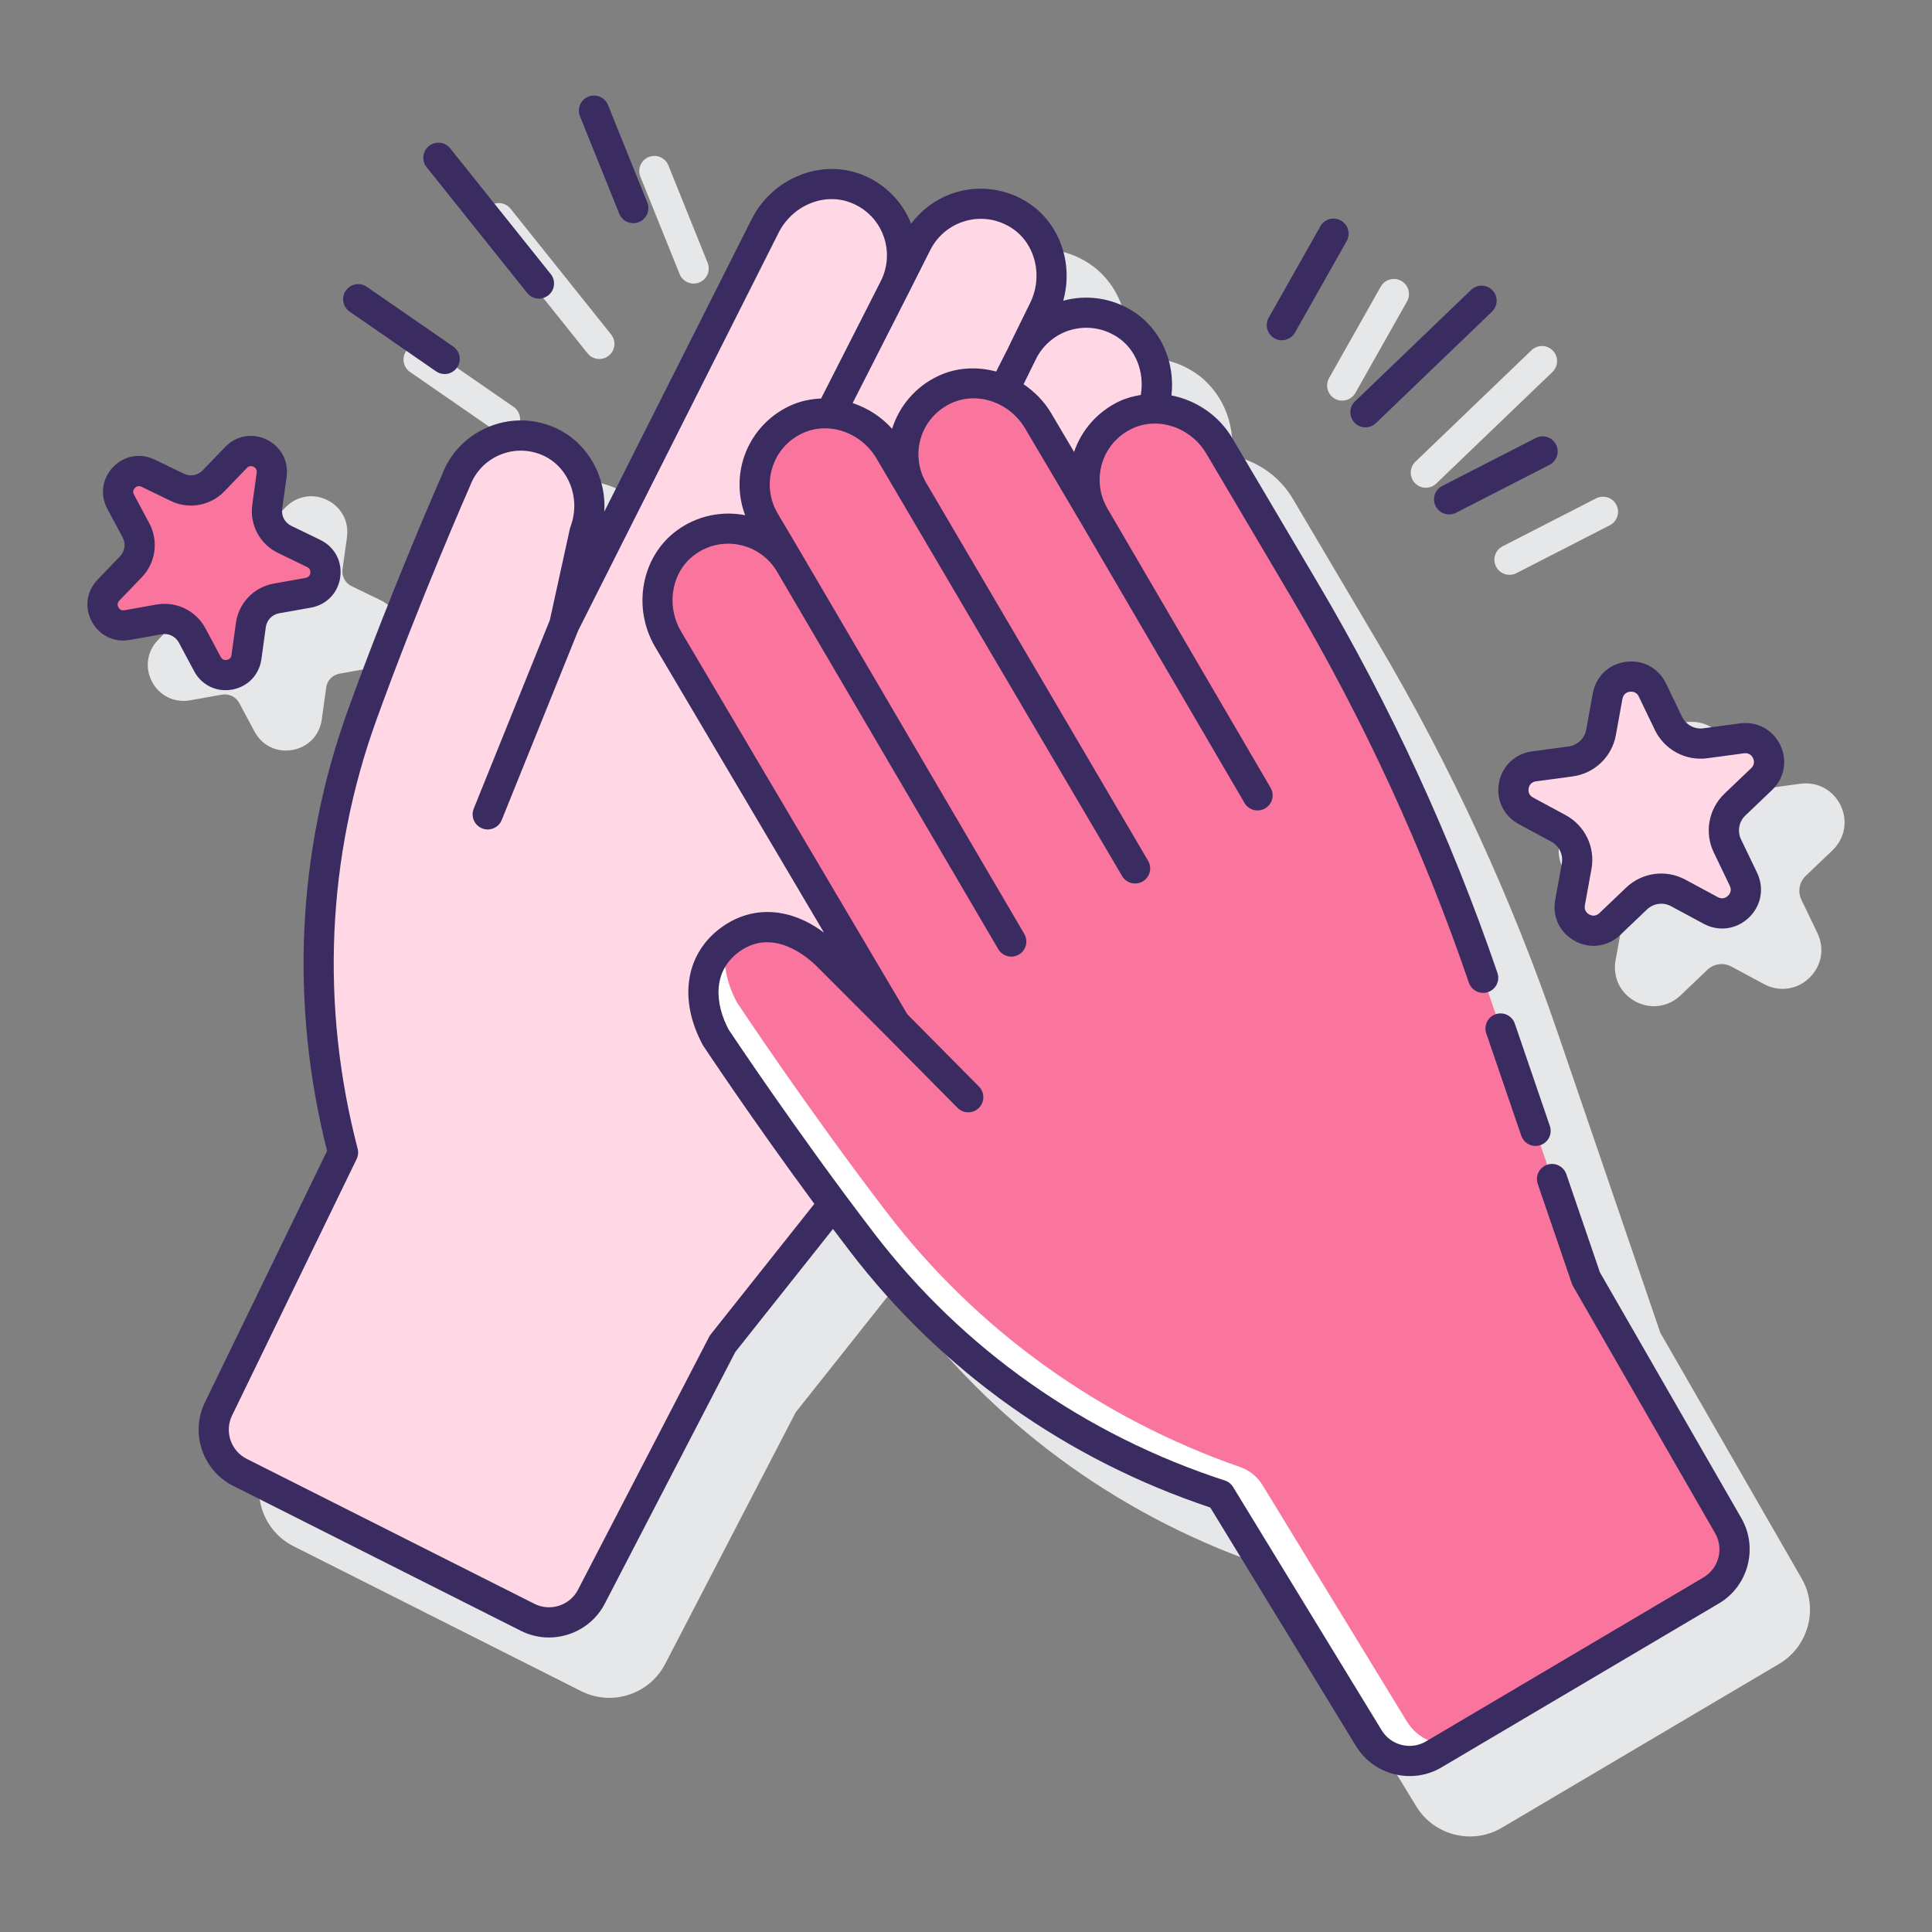 <?xml version="1.0" encoding="utf-8"?>
<!-- Generator: Adobe Illustrator 22.0.1, SVG Export Plug-In . SVG Version: 6.00 Build 0)  -->
<svg version="1.1" id="Layer_1" xmlns="http://www.w3.org/2000/svg" xmlns:xlink="http://www.w3.org/1999/xlink" x="0px" y="0px"
	 viewBox="0 0 128 128" style="enable-background:new 0 0 128 128;" xml:space="preserve">
<rect x="0" y="0" width="128" height="128" fill="#808080" stroke="none"/>
<style type="text/css">
	.st0{fill:#3A2C60;}
	.st1{fill:#E6E7E8;}
	.st2{fill:#6DC9F7;}
	.st3{fill:#FFFFFF;}
	.st4{fill:#FA759E;}
	.st5{fill:#FFD7E5;}
	.st6{fill:#D4FBFF;}
	.st7{fill:#0089EF;}
</style>
<g>
	<g>
		<path class="st1" d="M110,88.299c0,0-6.608-19.319-6.787-19.842c-3.071-8.98-7.077-17.675-11.906-25.845L85.65,33.04
			c-0.908-1.537-2.418-2.525-4.042-2.844c0.253-2.189-0.689-4.406-2.567-5.588c-1.373-0.864-3.05-1.113-4.602-0.684
			c0.695-2.471-0.237-5.18-2.387-6.533c-1.376-0.866-3.059-1.115-4.61-0.681c-1.238,0.344-2.319,1.094-3.076,2.112
			c-0.584-1.487-1.775-2.673-3.274-3.257c-2.719-1.061-5.925,0.238-7.293,2.956l-9.766,19.38c0.15-2.383-1.165-4.7-3.396-5.62
			c-1.413-0.581-2.96-0.567-4.359,0.041c-1.398,0.607-2.465,1.728-2.982,3.103c-0.033,0.075-3.357,7.617-6.24,15.6
			c-3.383,9.365-3.861,19.462-1.388,29.226l-8.096,16.663c-0.986,2.03-0.148,4.508,1.867,5.523l19.072,9.609
			c0.594,0.299,1.229,0.441,1.854,0.441c1.506,0,2.965-0.819,3.7-2.237l8.65-16.677l6.47-8.153c0.378,0.503,0.759,1.006,1.145,1.51
			c6.058,7.903,14.299,13.757,23.852,16.946l9.656,15.81c0.778,1.275,2.153,1.984,3.558,1.984c0.717,0,1.441-0.185,2.099-0.573
			l18.386-10.866c1.948-1.152,2.615-3.685,1.487-5.646L110,88.299z"/>
		<path class="st1" d="M18.941,49.727c0.144,0,0.29-0.013,0.437-0.039c1.035-0.184,1.797-0.976,1.94-2.017l0.294-2.126
			c0.064-0.463,0.417-0.83,0.878-0.913l2.112-0.377c1.034-0.185,1.795-0.976,1.939-2.017c0.144-1.041-0.374-2.01-1.319-2.468
			l-1.931-0.937c-0.421-0.204-0.661-0.653-0.598-1.117l0.294-2.125c0.145-1.04-0.373-2.009-1.318-2.467
			c-0.945-0.46-2.026-0.266-2.755,0.492l-1.486,1.546c-0.325,0.337-0.826,0.428-1.247,0.223l-1.931-0.937
			c-0.946-0.458-2.026-0.266-2.755,0.492s-0.878,1.846-0.383,2.771l1.011,1.894c0.221,0.412,0.151,0.916-0.173,1.254l-1.487,1.547
			c-0.729,0.757-0.879,1.845-0.384,2.771c0.496,0.927,1.484,1.404,2.518,1.221l2.112-0.377c0.465-0.078,0.919,0.14,1.14,0.553
			l1.012,1.892C17.285,49.261,18.073,49.727,18.941,49.727z"/>
		<path class="st1" d="M121.404,56.34c0.822-0.785,1.035-1.953,0.543-2.978c-0.493-1.024-1.534-1.585-2.665-1.437l-2.425,0.327
			c-0.591,0.087-1.16-0.228-1.417-0.764l-1.061-2.206c-0.492-1.023-1.533-1.582-2.664-1.436c-1.126,0.152-1.985,0.972-2.188,2.09
			l-0.438,2.407c-0.107,0.586-0.575,1.033-1.165,1.112l-2.426,0.327c-1.126,0.152-1.985,0.973-2.188,2.09s0.312,2.188,1.312,2.728
			l2.154,1.161c0.523,0.282,0.805,0.866,0.698,1.451l-0.438,2.408c-0.204,1.118,0.311,2.188,1.312,2.728
			c0.394,0.212,0.815,0.316,1.232,0.316c0.64,0,1.269-0.246,1.766-0.721l1.771-1.69c0.431-0.411,1.073-0.498,1.596-0.215
			l2.154,1.161c0.999,0.538,2.177,0.38,2.999-0.404c0.821-0.785,1.035-1.953,0.543-2.978l-1.061-2.206
			c-0.259-0.537-0.143-1.173,0.288-1.584L121.404,56.34z"/>
		<path class="st1" d="M94.466,32.313c0.249,0,0.499-0.092,0.692-0.279l7.694-7.388c0.398-0.382,0.411-1.016,0.029-1.414
			c-0.383-0.398-1.017-0.412-1.414-0.029l-7.694,7.388c-0.398,0.382-0.411,1.016-0.029,1.414
			C93.94,32.21,94.203,32.313,94.466,32.313z"/>
		<path class="st1" d="M88.433,26.413c0.156,0.088,0.324,0.129,0.491,0.129c0.349,0,0.688-0.183,0.872-0.508l3.423-6.06
			c0.271-0.481,0.102-1.091-0.379-1.362c-0.483-0.272-1.09-0.103-1.363,0.379l-3.423,6.06
			C87.783,25.532,87.953,26.141,88.433,26.413z"/>
		<path class="st1" d="M99.117,37.54c0.177,0.346,0.527,0.544,0.891,0.544c0.153,0,0.31-0.035,0.455-0.11l6.194-3.175
			c0.491-0.252,0.686-0.855,0.434-1.346c-0.252-0.492-0.855-0.686-1.346-0.434l-6.194,3.175
			C99.059,36.446,98.865,37.049,99.117,37.54z"/>
		<path class="st1" d="M38.927,23.409c0.198,0.247,0.488,0.375,0.782,0.375c0.219,0,0.439-0.072,0.624-0.219
			c0.431-0.345,0.501-0.974,0.156-1.405l-6.662-8.331c-0.346-0.431-0.974-0.502-1.406-0.156c-0.431,0.345-0.501,0.974-0.156,1.405
			L38.927,23.409z"/>
		<path class="st1" d="M45.028,18.162c0.157,0.39,0.532,0.626,0.928,0.626c0.125,0,0.251-0.023,0.374-0.073
			c0.512-0.207,0.76-0.789,0.554-1.302l-2.602-6.456c-0.207-0.513-0.789-0.759-1.302-0.554c-0.512,0.207-0.76,0.789-0.554,1.302
			L45.028,18.162z"/>
		<path class="st1" d="M32.891,28.603c0.173,0.12,0.371,0.177,0.567,0.177c0.317,0,0.63-0.15,0.823-0.432
			c0.314-0.454,0.2-1.077-0.254-1.391L28.303,23c-0.453-0.313-1.078-0.201-1.391,0.254c-0.314,0.454-0.2,1.077,0.254,1.391
			L32.891,28.603z"/>
	</g>
	<g>
		<g>
			<path class="st5" d="M47.405,68.701c-1.3-2.415-1.076-5.015,1.055-6.505c2.06-1.44,4.519-0.744,6.423,1.178l4.433,4.441
				L44.271,42.36c-1.261-2.133-0.827-4.96,1.177-6.418c2.299-1.672,5.477-0.974,6.888,1.414l-1.679-2.841
				c-1.411-2.388-0.49-5.509,2.083-6.716c2.243-1.052,4.929-0.069,6.189,2.064l1.575,2.666c-1.411-2.388-0.49-5.509,2.083-6.716
				c2.243-1.053,4.929-0.069,6.19,2.064l3.738,6.325c-1.411-2.388-0.49-5.509,2.083-6.716c0.58-0.272,1.189-0.403,1.796-0.418
				c0.677-2.07-0.007-4.431-1.885-5.613c-2.406-1.514-5.53-0.605-6.778,1.873l1.393-2.765c1.115-2.213,0.493-5.004-1.604-6.324
				c-2.406-1.514-5.53-0.605-6.778,1.873l-1.485,2.947c1.248-2.477,0.12-5.529-2.528-6.562c-2.309-0.9-4.922,0.261-6.037,2.474
				L37.387,41.376l1.345-6.129c0.887-2.351-0.152-5.085-2.476-6.042c-2.405-0.99-5.134,0.208-6.045,2.623
				c0,0-3.311,7.492-6.215,15.535c-3.36,9.305-3.766,19.42-1.268,28.992l-8.255,16.994c-0.753,1.55-0.122,3.418,1.417,4.193
				l19.073,9.61c1.542,0.777,3.422,0.169,4.217-1.364l8.694-16.763l7.338-9.245C50.863,73.928,47.405,68.701,47.405,68.701z"/>
			<g>
				<g>
					<g>
						<path class="st4" d="M74.599,27.485c-2.573,1.207-3.495,4.328-2.083,6.716l-3.738-6.325c-1.261-2.133-3.946-3.117-6.19-2.064
							c-2.573,1.207-3.494,4.328-2.083,6.716l-1.575-2.666c-1.261-2.133-3.946-3.117-6.189-2.064
							c-2.573,1.207-3.494,4.328-2.083,6.716l1.679,2.841c-1.411-2.388-4.59-3.086-6.888-1.414
							c-2.004,1.458-2.438,4.284-1.177,6.418l15.045,25.455l-4.433-4.441c-1.903-1.921-4.363-2.617-6.423-1.178
							c-2.132,1.49-2.356,4.09-1.055,6.505c0,0,4.519,6.832,9.721,13.619c6.018,7.852,14.313,13.655,23.719,16.72l9.847,16.123
							c0.898,1.471,2.811,1.948,4.295,1.071l18.386-10.866c1.487-0.879,1.99-2.789,1.129-4.286l-9.416-16.368l-6.819-19.933
							c-3.056-8.934-7.017-17.532-11.821-25.66l-5.657-9.571C79.528,27.416,76.842,26.433,74.599,27.485z"/>
						<g>
							<path class="st3" d="M93.205,114.045l-9.568-15.666c-0.341-0.559-0.87-0.973-1.488-1.188
								c-9.248-3.218-17.394-9.037-23.359-16.819c-5.333-6.959-9.967-13.963-9.967-13.963c-0.708-1.315-0.959-2.678-0.728-3.9
								c-1.767,1.522-1.907,3.933-0.691,6.193c0,0,4.519,6.832,9.721,13.619c6.018,7.852,14.314,13.655,23.719,16.72l9.847,16.123
								c0.898,1.471,2.811,1.948,4.295,1.071l1.114-0.659C94.965,115.623,93.839,115.083,93.205,114.045z"/>
						</g>
					</g>
				</g>
			</g>
		</g>
		<path class="st4" d="M16.328,43.534l0.294-2.125c0.123-0.892,0.807-1.602,1.693-1.76l2.112-0.377
			c1.316-0.235,1.563-2.017,0.36-2.601l-1.931-0.936c-0.81-0.393-1.275-1.262-1.151-2.154l0.294-2.125
			c0.183-1.325-1.436-2.11-2.362-1.146l-1.487,1.547c-0.624,0.649-1.594,0.822-2.404,0.429l-1.931-0.936
			c-1.203-0.584-2.45,0.713-1.82,1.893l1.011,1.892c0.424,0.794,0.289,1.77-0.335,2.419l-1.487,1.547
			c-0.927,0.964-0.079,2.551,1.238,2.315l2.112-0.377c0.886-0.158,1.773,0.272,2.197,1.066l1.011,1.892
			C14.373,45.175,16.144,44.858,16.328,43.534z"/>
		<path class="st5" d="M115.505,58.252l-1.06-2.206c-0.445-0.925-0.243-2.032,0.499-2.741l1.77-1.69
			c1.103-1.053,0.214-2.903-1.298-2.699l-2.425,0.327c-1.017,0.137-2.007-0.396-2.452-1.322l-1.06-2.206
			c-0.661-1.375-2.695-1.1-2.968,0.4l-0.439,2.408c-0.184,1.01-0.997,1.787-2.015,1.924l-2.425,0.327
			c-1.512,0.204-1.879,2.223-0.537,2.946l2.154,1.161c0.904,0.487,1.391,1.501,1.207,2.511l-0.439,2.408
			c-0.273,1.5,1.533,2.474,2.636,1.421l1.77-1.69c0.742-0.709,1.857-0.859,2.761-0.372l2.154,1.161
			C114.682,61.044,116.166,59.627,115.505,58.252z"/>
		<g>
			<path class="st0" d="M98.469,68.464l2.32,6.781c0.143,0.416,0.53,0.677,0.946,0.677c0.107,0,0.217-0.018,0.324-0.054
				c0.522-0.179,0.801-0.748,0.622-1.27l-2.32-6.781c-0.18-0.523-0.747-0.8-1.271-0.623C98.569,67.373,98.29,67.942,98.469,68.464z"
				/>
			<path class="st0" d="M106,84.299l-2.227-6.508c-0.18-0.523-0.753-0.803-1.27-0.623c-0.523,0.179-0.802,0.748-0.623,1.27
				l2.258,6.6c0.021,0.061,0.048,0.119,0.079,0.175l9.416,16.368c0.586,1.017,0.24,2.329-0.771,2.926l-18.386,10.866
				c-1.008,0.596-2.323,0.266-2.932-0.731l-9.848-16.123c-0.124-0.204-0.317-0.356-0.544-0.43
				c-9.315-3.036-17.35-8.699-23.235-16.378c-5.115-6.676-9.63-13.485-9.634-13.485c-0.887-1.647-1.156-3.881,0.748-5.211
				c2.239-1.567,4.5,0.417,5.141,1.064l4.434,4.441c0,0,0.001,0.001,0.001,0.001l4.833,4.877c0.195,0.197,0.452,0.296,0.71,0.296
				c0.254,0,0.509-0.097,0.704-0.29c0.392-0.389,0.395-1.022,0.006-1.415l-4.747-4.791l-14.983-25.35
				c-1.03-1.742-0.633-3.982,0.903-5.101c0.872-0.634,1.932-0.862,2.974-0.647c1.029,0.213,1.926,0.853,2.462,1.755l0.005,0.007
				c0,0,0,0,0,0l14.663,25.021c0.186,0.318,0.52,0.495,0.863,0.495c0.172,0,0.346-0.044,0.505-0.137
				c0.477-0.279,0.636-0.892,0.356-1.368L53.199,36.852c-0.001-0.001-0.001-0.003-0.001-0.004c0,0,0,0-0.001,0l-1.679-2.841
				c-0.536-0.906-0.665-2.003-0.354-3.01c0.314-1.02,1.025-1.834,2.001-2.292c1.722-0.807,3.875-0.074,4.904,1.667L74.34,58.039
				c0.186,0.318,0.52,0.495,0.863,0.495c0.172,0,0.346-0.044,0.505-0.137c0.477-0.279,0.636-0.892,0.356-1.368
				c0,0-14.723-25.086-14.75-25.121c-0.484-0.885-0.602-1.931-0.303-2.898c0.314-1.02,1.025-1.834,2.001-2.292
				c1.721-0.807,3.874-0.075,4.903,1.667l3.714,6.285c0.001,0.001,0.001,0.003,0.001,0.004l10.822,18.524
				c0.186,0.318,0.521,0.496,0.864,0.496c0.171,0,0.345-0.044,0.504-0.137c0.477-0.278,0.637-0.891,0.358-1.368l-10.8-18.486
				c-0.002-0.003-0.002-0.007-0.004-0.011c-0.536-0.906-0.665-2.003-0.354-3.01c0.314-1.02,1.025-1.834,2.001-2.292
				c1.723-0.809,3.874-0.074,4.903,1.667l5.657,9.572c4.761,8.054,8.709,16.625,11.735,25.475c0.18,0.522,0.75,0.801,1.27,0.623
				c0.523-0.179,0.802-0.748,0.623-1.27c-3.071-8.978-7.076-17.673-11.905-25.845L81.65,29.04c-0.908-1.536-2.416-2.523-4.038-2.843
				c0.255-2.189-0.691-4.407-2.569-5.589c-1.373-0.864-3.05-1.111-4.603-0.684c0.695-2.471-0.236-5.18-2.387-6.533
				c-1.376-0.866-3.057-1.114-4.611-0.681c-1.237,0.344-2.318,1.094-3.075,2.112c-0.584-1.488-1.775-2.673-3.274-3.258
				c-2.72-1.059-5.924,0.238-7.293,2.956l-9.766,19.381c0.151-2.384-1.165-4.703-3.396-5.621c-1.411-0.582-2.961-0.567-4.358,0.041
				c-1.399,0.608-2.466,1.729-2.982,3.104c-0.033,0.075-3.358,7.616-6.241,15.6c-3.383,9.366-3.86,19.464-1.388,29.226
				l-8.095,16.663c-0.986,2.03-0.149,4.507,1.866,5.523l19.072,9.61c0.594,0.299,1.229,0.441,1.854,0.441
				c1.506,0,2.966-0.819,3.701-2.238l8.649-16.677l6.471-8.152c0.378,0.502,0.759,1.006,1.145,1.51
				c6.059,7.904,14.3,13.758,23.852,16.946l9.656,15.81c0.779,1.274,2.154,1.983,3.559,1.982c0.717,0,1.441-0.184,2.098-0.572
				l18.386-10.866c1.949-1.151,2.616-3.684,1.487-5.646L106,84.299z M70.967,21.853c1.028-0.285,2.098-0.126,3.01,0.447
				c1.275,0.803,1.863,2.356,1.604,3.867c-0.479,0.08-0.953,0.201-1.407,0.413c-1.422,0.667-2.514,1.887-3.014,3.363l-1.521-2.575
				c-0.468-0.792-1.106-1.423-1.825-1.912c0,0,0.864-1.744,0.879-1.786C69.177,22.786,69.994,22.124,70.967,21.853z M61.636,16.559
				c0.473-0.939,1.326-1.641,2.341-1.923c1.032-0.285,2.1-0.126,3.011,0.447c1.608,1.012,2.154,3.221,1.243,5.028
				c0,0-1.426,2.888-1.443,2.95l-0.791,1.555c-1.259-0.34-2.612-0.282-3.833,0.291c-1.468,0.688-2.582,1.966-3.06,3.504
				c-0.718-0.807-1.63-1.379-2.613-1.708l3.658-7.193c0-0.001,0-0.002,0.001-0.003c0,0,0,0,0,0c0.002-0.003,0.004-0.007,0.006-0.01
				L61.636,16.559z M47.089,88.403c-0.04,0.05-0.075,0.104-0.104,0.161l-8.693,16.763c-0.541,1.041-1.831,1.46-2.88,0.932
				l-19.072-9.61c-1.045-0.526-1.479-1.811-0.968-2.863l8.255-16.994c0.104-0.214,0.128-0.459,0.068-0.689
				c-2.475-9.48-2.045-19.301,1.241-28.4c2.858-7.916,6.157-15.396,6.211-15.522c0.346-0.916,1.03-1.636,1.929-2.026
				c0.459-0.2,0.943-0.299,1.429-0.299c0.463,0,0.928,0.091,1.371,0.274c1.774,0.73,2.636,2.868,1.921,4.764
				c-0.018,0.045-0.031,0.092-0.041,0.139l-1.326,6.045l-5.045,12.502c-0.206,0.512,0.041,1.095,0.554,1.301
				c0.122,0.05,0.249,0.073,0.374,0.073c0.396,0,0.771-0.237,0.928-0.626l5.062-12.545L51.584,15.42
				c0.91-1.808,3.011-2.684,4.781-1.993c1.004,0.392,1.768,1.156,2.15,2.153c0.376,0.983,0.321,2.084-0.15,3.024c0,0,0,0,0,0
				L54.4,26.402c-0.711,0.03-1.419,0.179-2.085,0.492c-1.471,0.689-2.587,1.97-3.063,3.513c-0.379,1.228-0.331,2.543,0.117,3.729
				c-1.568-0.312-3.209,0.05-4.51,0.998c-2.361,1.718-2.998,5.116-1.45,7.735l11.187,18.927c-2.194-1.655-4.681-1.836-6.709-0.419
				c-2.454,1.715-2.989,4.777-1.316,7.876c0.038,0.058,3.277,4.942,7.381,10.506L47.089,88.403z"/>
			<path class="st0" d="M14.941,45.727c0.145,0,0.29-0.013,0.438-0.039c1.034-0.185,1.796-0.977,1.939-2.017l0.294-2.125
				c0.064-0.464,0.417-0.831,0.878-0.913l2.112-0.377c1.034-0.185,1.795-0.976,1.939-2.017c0.144-1.041-0.374-2.01-1.319-2.468
				l-1.93-0.936c-0.422-0.205-0.662-0.653-0.598-1.117l0.294-2.126c0.144-1.041-0.374-2.01-1.319-2.468
				c-0.946-0.459-2.026-0.264-2.754,0.492l-1.487,1.546c-0.325,0.338-0.826,0.428-1.247,0.223l-1.931-0.936
				c-0.946-0.458-2.027-0.266-2.755,0.492c-0.729,0.758-0.878,1.846-0.383,2.772l1.012,1.891c0.221,0.414,0.15,0.918-0.174,1.255
				l-1.487,1.547c-0.729,0.757-0.879,1.845-0.383,2.771c0.496,0.927,1.486,1.405,2.518,1.221l2.111-0.377
				c0.457-0.081,0.92,0.14,1.141,0.552l1.011,1.893C13.286,45.262,14.073,45.727,14.941,45.727z M10.904,40.005
				c-0.181,0-0.363,0.016-0.546,0.048L8.247,40.43c-0.241,0.042-0.354-0.104-0.402-0.195c-0.049-0.091-0.105-0.27,0.061-0.442
				l1.487-1.546c0.927-0.964,1.126-2.404,0.496-3.584L8.876,32.77c-0.113-0.212-0.011-0.368,0.061-0.442
				c0.072-0.075,0.226-0.184,0.44-0.079l1.931,0.936c1.203,0.584,2.634,0.33,3.562-0.636l1.487-1.547
				c0.167-0.173,0.348-0.124,0.439-0.079c0.094,0.045,0.244,0.156,0.212,0.395l-0.294,2.125c-0.185,1.325,0.501,2.607,1.705,3.191
				l1.93,0.936c0.217,0.105,0.226,0.292,0.211,0.395c-0.014,0.102-0.073,0.279-0.31,0.322l-2.112,0.377
				c-1.316,0.235-2.324,1.283-2.507,2.608l-0.294,2.125c-0.033,0.239-0.209,0.305-0.311,0.323c-0.102,0.017-0.289,0.017-0.402-0.195
				l-1.011-1.894C13.07,40.616,12.024,40.005,10.904,40.005z"/>
			<path class="st0" d="M117.404,52.339c0.822-0.785,1.035-1.954,0.543-2.978c-0.492-1.023-1.532-1.583-2.664-1.436l-2.426,0.327
				c-0.581,0.082-1.159-0.227-1.417-0.763l-1.061-2.206c-0.493-1.024-1.534-1.589-2.664-1.437c-1.126,0.152-1.985,0.972-2.188,2.09
				l-0.438,2.408c-0.106,0.585-0.575,1.032-1.165,1.111l-2.426,0.327c-1.126,0.152-1.984,0.972-2.188,2.09
				c-0.203,1.118,0.312,2.188,1.312,2.728l2.154,1.16c0.523,0.283,0.805,0.866,0.698,1.452l-0.438,2.408
				c-0.204,1.118,0.311,2.188,1.312,2.728c0.394,0.213,0.815,0.317,1.232,0.317c0.641,0,1.269-0.246,1.766-0.721l1.771-1.69
				c0.431-0.411,1.073-0.498,1.596-0.215l2.154,1.161c1.001,0.539,2.178,0.38,3-0.405c0.821-0.785,1.034-1.954,0.542-2.978
				l-1.061-2.206c-0.258-0.536-0.143-1.172,0.288-1.583L117.404,52.339z M113.543,56.48l1.061,2.206
				c0.163,0.339-0.03,0.578-0.121,0.664s-0.338,0.27-0.669,0.09l-2.155-1.161c-1.289-0.695-2.866-0.481-3.925,0.529l-1.771,1.69
				c-0.273,0.262-0.56,0.148-0.669,0.09c-0.11-0.06-0.36-0.238-0.293-0.609l0.438-2.408c0.263-1.44-0.428-2.875-1.716-3.57
				l-2.154-1.161c-0.332-0.179-0.315-0.485-0.293-0.608c0.022-0.124,0.115-0.416,0.488-0.466l2.426-0.327
				c1.451-0.196,2.603-1.295,2.864-2.736l0.438-2.408c0.068-0.371,0.364-0.45,0.488-0.466c0.023-0.003,0.053-0.006,0.087-0.006
				c0.147,0,0.375,0.05,0.508,0.327l1.061,2.206c0.636,1.319,2.04,2.074,3.487,1.878l2.426-0.327
				c0.371-0.048,0.539,0.208,0.594,0.32c0.055,0.113,0.151,0.404-0.121,0.665l-1.77,1.69
				C113.194,53.594,112.909,55.161,113.543,56.48z"/>
			<path class="st0" d="M90.466,28.313c0.249,0,0.499-0.093,0.692-0.279l7.693-7.388c0.398-0.382,0.411-1.016,0.029-1.414
				c-0.382-0.398-1.017-0.411-1.414-0.028l-7.693,7.388c-0.398,0.382-0.411,1.016-0.029,1.414
				C89.941,28.21,90.204,28.313,90.466,28.313z"/>
			<path class="st0" d="M84.433,22.413c0.155,0.088,0.324,0.129,0.491,0.129c0.349,0,0.688-0.183,0.872-0.508l3.424-6.06
				c0.271-0.48,0.102-1.091-0.379-1.362c-0.48-0.272-1.09-0.103-1.363,0.379l-3.424,6.06C83.783,21.531,83.953,22.141,84.433,22.413
				z"/>
			<path class="st0" d="M95.117,33.54c0.177,0.346,0.527,0.544,0.891,0.544c0.153,0,0.31-0.035,0.455-0.11l6.194-3.175
				c0.491-0.252,0.686-0.855,0.434-1.346c-0.252-0.492-0.855-0.687-1.346-0.434l-6.194,3.175
				C95.059,32.445,94.865,33.048,95.117,33.54z"/>
			<path class="st0" d="M34.926,19.409c0.197,0.247,0.488,0.375,0.782,0.375c0.219,0,0.439-0.072,0.623-0.219
				c0.432-0.345,0.502-0.975,0.157-1.406l-6.661-8.331c-0.345-0.431-0.976-0.501-1.405-0.157c-0.432,0.345-0.502,0.975-0.157,1.406
				L34.926,19.409z"/>
			<path class="st0" d="M41.028,14.162c0.157,0.39,0.532,0.626,0.928,0.626c0.125,0,0.251-0.023,0.374-0.073
				c0.512-0.207,0.76-0.789,0.554-1.302l-2.602-6.456c-0.207-0.513-0.789-0.76-1.302-0.554c-0.512,0.207-0.76,0.789-0.554,1.302
				L41.028,14.162z"/>
			<path class="st0" d="M28.891,24.604c0.173,0.12,0.371,0.177,0.567,0.177c0.317,0,0.63-0.15,0.823-0.432
				c0.314-0.454,0.2-1.077-0.254-1.391l-5.726-3.958c-0.453-0.313-1.078-0.201-1.391,0.254c-0.314,0.454-0.2,1.077,0.254,1.391
				L28.891,24.604z"/>
		</g>
	</g>
</g>
</svg>
